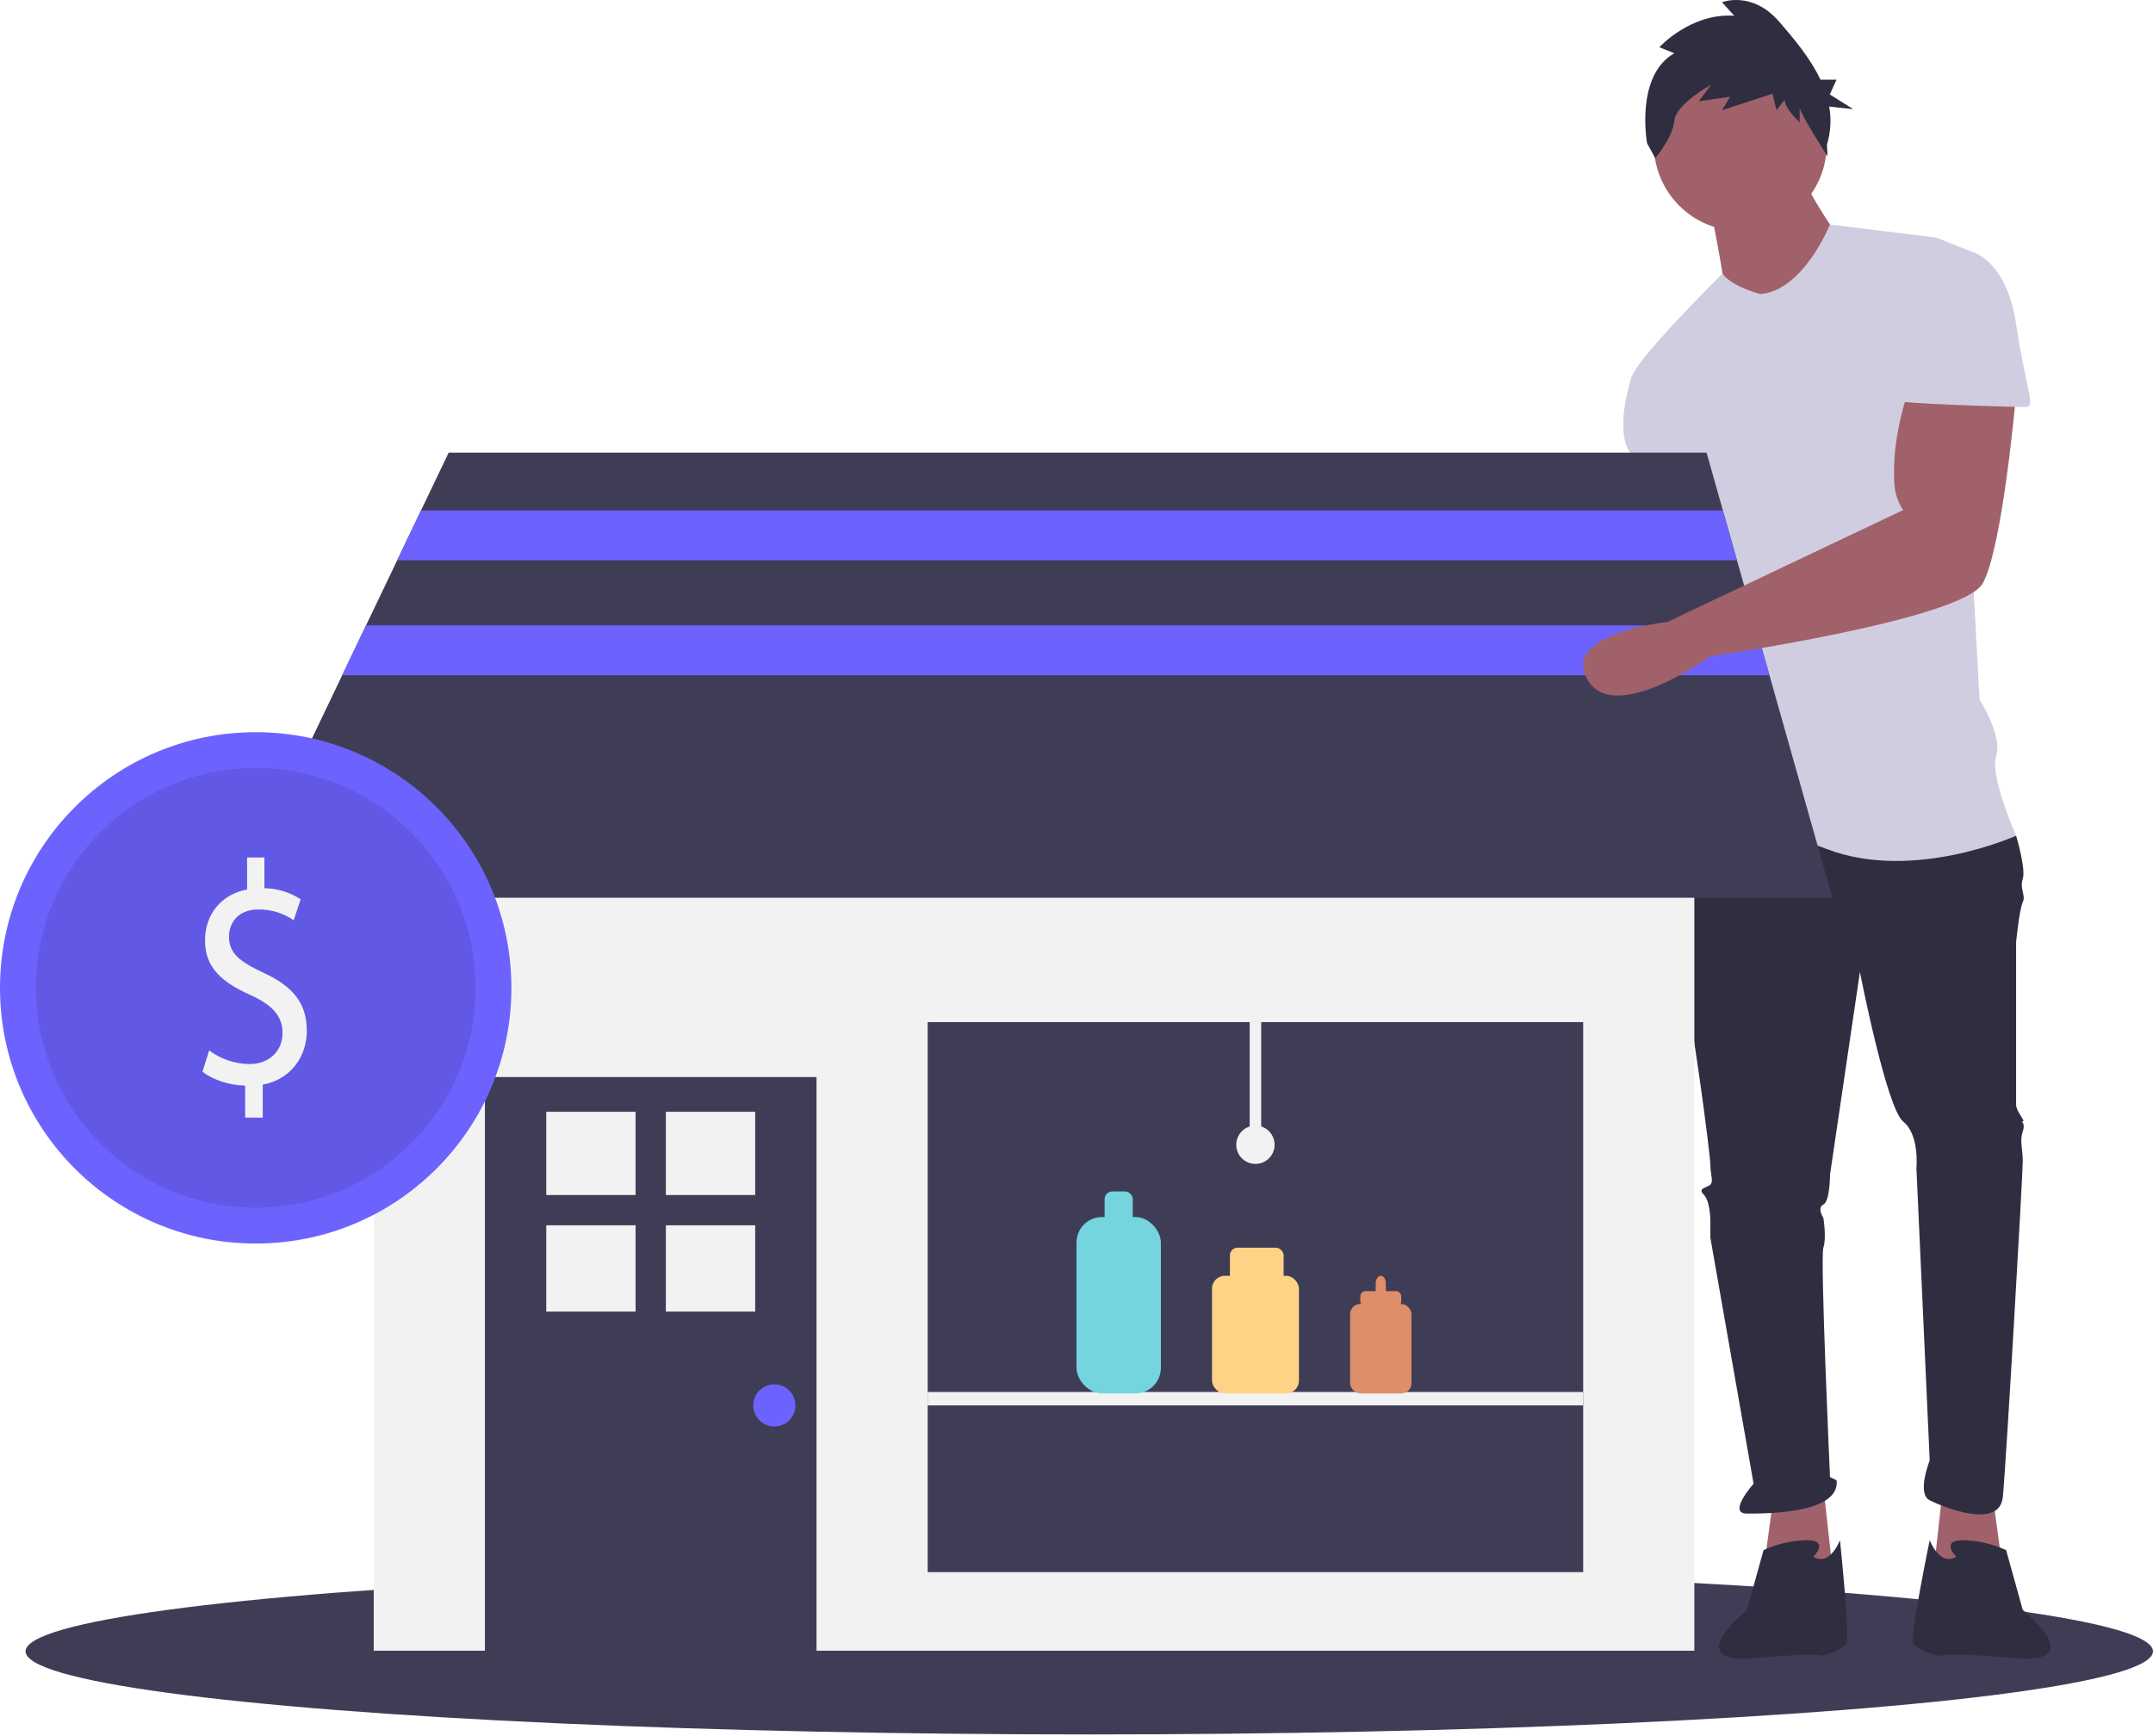 <?xml version="1.0" encoding="UTF-8"?>
<svg width="842px" height="679px" viewBox="0 0 842 679" version="1.1" xmlns="http://www.w3.org/2000/svg" xmlns:xlink="http://www.w3.org/1999/xlink">
    <!-- Generator: Sketch 64 (93537) - https://sketch.com -->
    <title>undraw_business_shop_qw5t</title>
    <desc>Created with Sketch.</desc>
    <g id="Page-1" stroke="none" stroke-width="1" fill="none" fill-rule="evenodd">
        <g id="Artboard" transform="translate(-269, -244)">
            <g id="undraw_business_shop_qw5t" transform="translate(269, 244)" fill-rule="nonzero">
                <ellipse id="Oval" fill="#3F3D56" cx="426" cy="645.876" rx="416" ry="32.5"></ellipse>
                <polygon id="Path" fill="#A0616A" points="779.369 585.5 783.268 614.093 755.975 616.692 759.874 581.601"></polygon>
                <path d="M650.702,193.001 C650.702,193.001 653.301,228.092 653.301,229.391 C653.301,230.691 635.106,320.368 635.106,320.368 C635.106,320.368 609.112,369.755 635.106,368.456 C661.099,367.156 653.301,321.668 653.301,321.668 L680.594,246.287 L668.897,193.001 L650.702,193.001 Z" id="Path" fill="#A0616A"></path>
                <polygon id="Path" fill="#A0616A" points="693.591 585.5 689.692 614.093 716.985 616.692 713.086 581.601"></polygon>
                <path d="M663.698,317.769 L657.2,326.866 C657.2,326.866 653.301,365.856 657.2,378.853 C661.099,391.85 668.897,451.635 668.897,455.534 C668.897,459.433 670.197,462.032 668.897,463.332 C667.597,464.631 663.698,464.631 666.298,467.231 C668.897,469.83 668.897,477.628 668.897,477.628 L668.897,484.126 L685.793,580.302 C685.793,580.302 675.395,591.999 683.193,591.999 C690.991,591.999 719.584,591.999 718.284,579.002 L715.685,577.702 C715.685,577.702 711.786,491.924 713.086,488.025 C714.385,484.126 713.086,476.328 713.086,476.328 C713.086,476.328 710.486,472.429 713.086,471.13 C715.685,469.83 715.685,459.433 715.685,459.433 L727.382,380.153 C727.382,380.153 737.779,433.439 744.278,438.638 C750.776,443.837 749.476,456.833 749.476,456.833 L754.675,571.204 C754.675,571.204 749.476,584.201 754.675,586.8 C759.874,589.399 781.968,598.497 783.268,585.5 C784.567,572.504 791.066,459.433 791.066,454.234 C791.066,449.035 789.766,446.436 791.066,442.537 C792.365,438.638 789.766,438.638 791.066,438.638 C792.365,438.638 788.466,434.739 788.466,432.139 L788.466,368.456 C788.466,368.456 789.766,355.459 791.066,352.86 C792.365,350.26 789.766,347.661 791.066,343.762 C792.365,339.863 788.466,326.866 788.466,326.866 L729.981,311.27 L663.698,317.769 Z" id="Path" fill="#2F2E41"></path>
                <path d="M709.187,608.894 C709.187,608.894 715.685,602.396 706.587,602.396 C700.747,602.515 694.994,603.843 689.692,606.295 L683.193,629.689 C683.193,629.689 656.55,651.134 686.442,648.534 C716.335,645.935 711.786,647.884 711.786,647.884 C711.786,647.884 720.884,645.285 722.183,642.686 C723.483,640.086 719.584,602.396 719.584,602.396 C719.584,602.396 715.685,612.793 709.187,608.894 Z" id="Path" fill="#2F2E41"></path>
                <path d="M765.072,608.894 C765.072,608.894 758.574,602.396 767.672,602.396 C773.512,602.515 779.265,603.843 784.567,606.295 L791.066,629.689 C791.066,629.689 817.709,651.134 787.816,648.534 C757.924,645.935 758.574,647.884 758.574,647.884 C758.574,647.884 749.476,645.285 748.177,642.686 C746.877,640.086 754.675,602.396 754.675,602.396 C754.675,602.396 758.574,612.793 765.072,608.894 Z" id="Path" fill="#2F2E41"></path>
                <circle id="Oval" fill="#A0616A" cx="680.594" cy="56.536" r="33.791"></circle>
                <path d="M668.897,81.229 C668.897,81.229 674.096,107.223 674.096,111.122 C674.096,115.021 696.19,126.718 696.19,126.718 L720.884,95.526 C720.884,95.526 705.288,73.431 705.288,68.233 L668.897,81.229 Z" id="Path" fill="#A0616A"></path>
                <path d="M688.392,115.021 C688.392,115.021 677.064,112.006 673.63,107.015 C673.63,107.015 637.705,142.314 637.705,148.812 L666.298,199.499 C666.298,199.499 666.298,217.694 668.897,218.994 C671.496,220.294 668.897,218.994 668.897,224.193 C668.897,229.391 661.099,263.183 663.698,268.381 C666.298,273.58 668.897,269.681 666.298,277.479 C663.698,285.277 657.2,326.866 657.2,326.866 C657.2,326.866 680.594,319.068 714.385,332.065 C748.177,345.062 788.466,326.866 788.466,326.866 C788.466,326.866 778.069,303.472 780.668,295.674 C783.268,287.876 774.17,273.58 774.17,273.58 L767.672,154.011 C767.672,154.011 776.769,100.724 770.271,98.125 L757.274,92.926 L715.654,87.811 C715.654,87.811 705.288,113.721 688.392,115.021 Z" id="Path" fill="#D0CDE1"></path>
                <path d="M650.702,139.714 L637.705,148.812 C637.705,148.812 631.206,168.307 637.705,177.405 C644.203,186.502 646.803,199.499 646.803,199.499 L672.796,196.9 L650.702,139.714 Z" id="Path" fill="#D0CDE1"></path>
                <path d="M654.794,20.824 L648.933,18.477 C648.933,18.477 661.189,4.984 678.24,6.158 L673.445,0.878 C673.445,0.878 685.168,-3.816 695.825,8.504 C701.427,14.98 707.909,22.593 711.95,31.168 L718.227,31.168 L715.607,36.937 L724.777,42.706 L715.365,41.669 C716.257,46.65 715.952,51.77 714.475,56.61 L714.727,61.169 C714.727,61.169 703.818,44.29 703.818,41.943 L703.818,47.81 C703.818,47.81 697.956,42.53 697.956,39.01 L694.759,43.117 L693.161,36.663 L673.445,43.117 L676.642,37.837 L664.386,39.597 L669.182,33.144 C669.182,33.144 655.327,40.77 654.794,47.223 C654.262,53.676 647.334,61.89 647.334,61.89 L644.137,56.023 C644.137,56.023 639.341,29.624 654.794,20.824 Z" id="Path" fill="#2F2E41"></path>
                <rect id="Rectangle" fill="#F2F2F2" x="146.169" y="282.832" width="516.463" height="362.798"></rect>
                <rect id="Rectangle" fill="#3F3D56" x="189.645" y="421.256" width="129.678" height="226.374"></rect>
                <rect id="Rectangle" fill="#F2F2F2" x="213.632" y="434.837" width="34.932" height="32.563"></rect>
                <rect id="Rectangle" fill="#F2F2F2" x="260.405" y="434.837" width="34.932" height="32.563"></rect>
                <rect id="Rectangle" fill="#F2F2F2" x="213.632" y="479.241" width="34.932" height="33.748"></rect>
                <rect id="Rectangle" fill="#F2F2F2" x="260.405" y="479.241" width="34.932" height="33.748"></rect>
                <circle id="Oval" fill="#6C63FF" cx="302.832" cy="549.684" r="8.245"></circle>
                <rect id="Rectangle" fill="#3F3D56" x="362.799" y="399.767" width="256.357" height="215.13"></rect>
                <polygon id="Path" fill="#3F3D56" points="716.602 351.134 92.199 351.134 133.831 264.092 143.148 244.603 155.337 219.117 164.654 199.628 175.455 177.051 667.407 177.051 673.786 199.628 679.295 219.117 686.499 244.603 692.008 264.092"></polygon>
                <rect id="Rectangle" fill="#F2F2F2" x="362.799" y="544.437" width="256.357" height="5.247"></rect>
                <rect id="Rectangle" fill="#F2F2F2" x="488.729" y="399.767" width="4.497" height="47.973"></rect>
                <circle id="Oval" fill="#F2F2F2" cx="490.977" cy="447.74" r="7.496"></circle>
                <polygon id="Path" fill="#6C63FF" points="679.295 219.117 155.337 219.117 164.654 199.628 673.786 199.628"></polygon>
                <polygon id="Path" fill="#6C63FF" points="692.008 264.092 133.831 264.092 143.148 244.603 686.499 244.603"></polygon>
                <path d="M746.877,151.411 C746.877,151.411 739.351,170.764 740.923,189.912 C741.21,193.341 742.365,196.639 744.278,199.499 L744.278,199.499 L652.073,243.273 C652.073,243.273 610.412,247.587 620.809,265.782 C631.206,283.977 668.897,256.684 668.897,256.684 C668.897,256.684 767.672,242.388 775.47,228.092 C783.268,213.795 788.466,154.011 788.466,154.011 L746.877,151.411 Z" id="Path" fill="#A0616A"></path>
                <path d="M750.776,98.125 L770.271,98.125 C770.271,98.125 784.567,100.724 788.466,126.718 C792.365,152.711 796.264,159.209 792.365,159.209 C788.466,159.209 741.678,157.91 741.678,156.61 C741.678,155.31 750.776,98.125 750.776,98.125 Z" id="Path" fill="#D0CDE1"></path>
                <circle id="Oval" fill="#6C63FF" cx="100" cy="386.376" r="100"></circle>
                <circle id="Oval" fill="#000000" opacity="0.1" cx="100" cy="386.376" r="86"></circle>
                <path d="M95.879,437.124 L95.879,424.607 C89.552,424.484 83.006,422.252 79.188,419.154 L81.806,410.851 C86.343,414.251 91.846,416.118 97.515,416.179 C105.261,416.179 110.498,411.098 110.498,404.034 C110.498,397.218 106.243,393.005 98.17,389.286 C87.042,384.329 80.17,378.628 80.17,367.847 C80.17,357.56 86.606,349.752 96.643,347.893 L96.643,335.376 L103.407,335.376 L103.407,347.398 C108.45,347.467 113.37,348.971 117.589,351.735 L114.861,359.915 C110.815,357.145 106.019,355.675 101.116,355.701 C92.716,355.701 89.552,361.402 89.552,366.359 C89.552,372.803 93.588,376.026 103.079,380.488 C114.316,385.693 119.989,392.137 119.989,403.167 C119.989,412.957 113.989,422.129 102.752,424.234 L102.752,437.124 L95.879,437.124 Z" id="Path" fill="#F2F2F2"></path>
            </g>
            <g id="Group-2" transform="translate(690, 710)" fill="#74D5DE">
                <rect id="Rectangle" x="11" y="0" width="11" height="14" rx="3"></rect>
                <rect id="Rectangle" x="0" y="10" width="33" height="69" rx="10"></rect>
            </g>
            <g id="Group" transform="translate(743, 732)" fill="#FED385">
                <rect id="Rectangle" x="7" y="0" width="21" height="14" rx="3"></rect>
                <rect id="Rectangle" x="0" y="11" width="34" height="46" rx="5"></rect>
            </g>
            <g id="Group-3" transform="translate(797, 743)" fill="#DE8E68">
                <rect id="Rectangle" x="0" y="11" width="24" height="35" rx="4"></rect>
                <rect id="Rectangle" x="10" y="4" width="4" height="7"></rect>
                <ellipse id="Oval" cx="12" cy="3" rx="2" ry="3"></ellipse>
                <rect id="Rectangle" x="4" y="6" width="16" height="6" rx="2"></rect>
            </g>
        </g>
    </g>
</svg>
